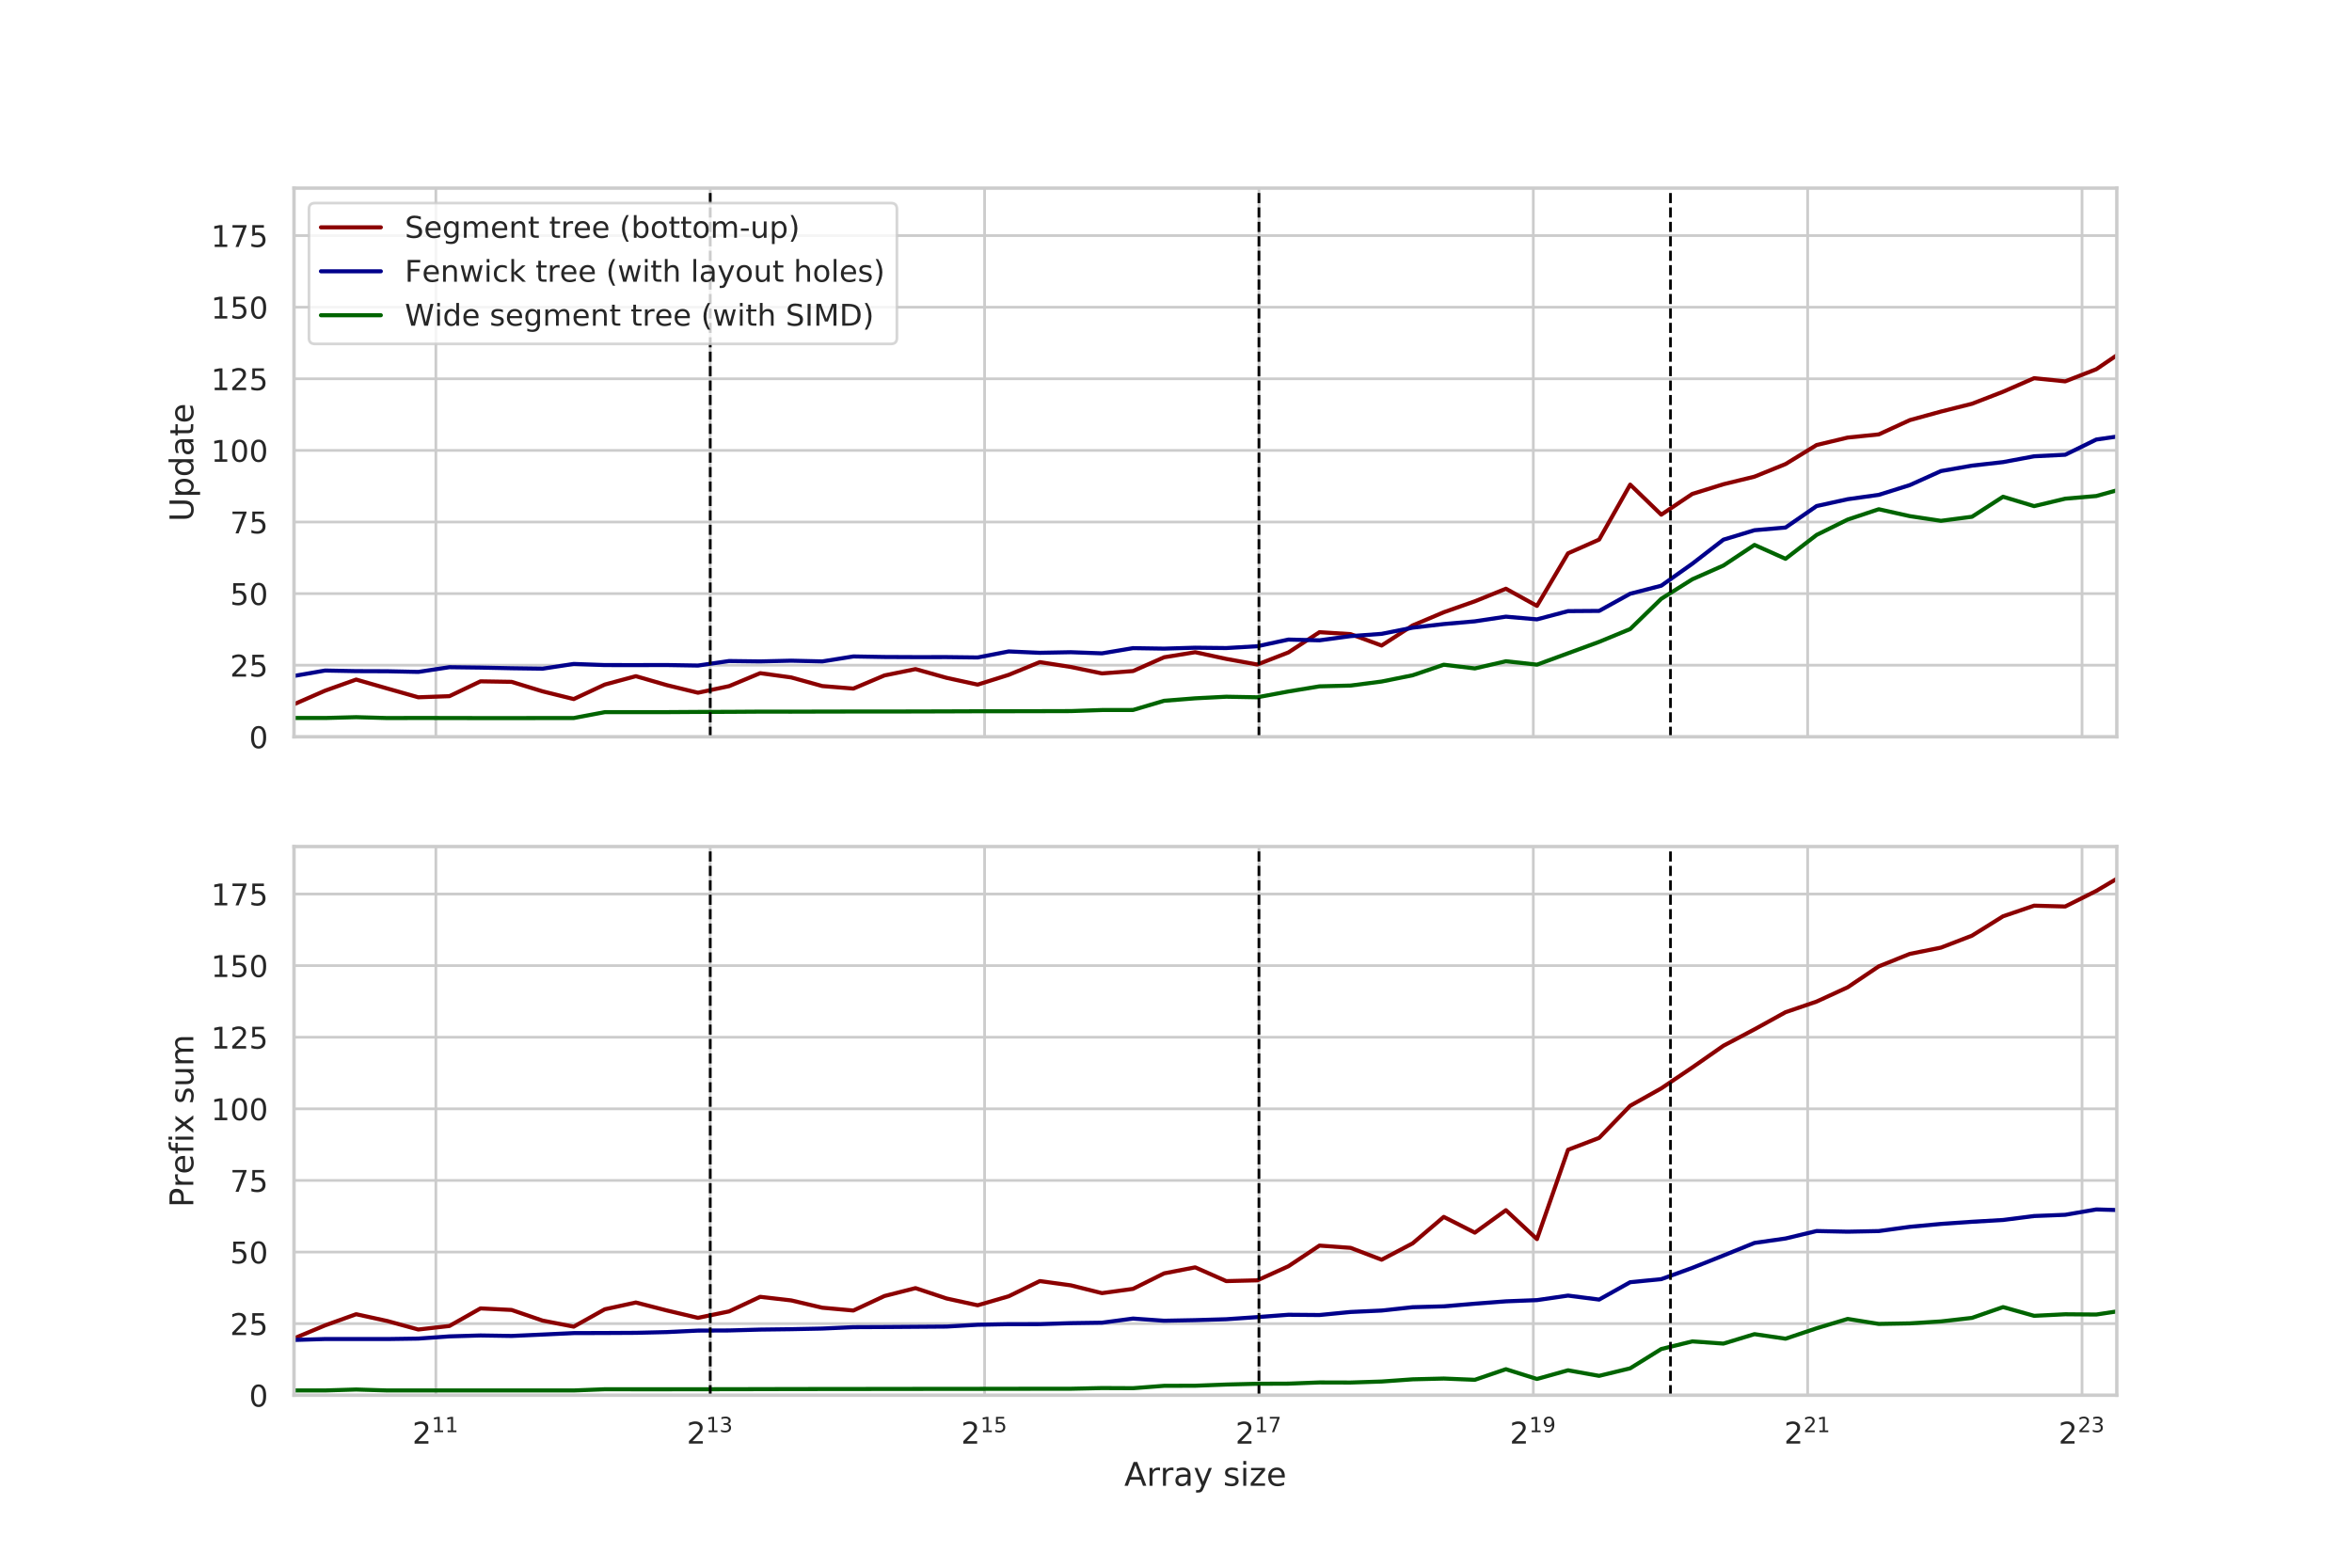 <?xml version="1.0" encoding="utf-8" standalone="no"?>
<!DOCTYPE svg PUBLIC "-//W3C//DTD SVG 1.1//EN"
  "http://www.w3.org/Graphics/SVG/1.1/DTD/svg11.dtd">
<!-- Created with matplotlib (https://matplotlib.org/) -->
<svg height="576pt" version="1.1" viewBox="0 0 864 576" width="864pt" xmlns="http://www.w3.org/2000/svg" xmlns:xlink="http://www.w3.org/1999/xlink">
 <defs>
  <style type="text/css">
*{stroke-linecap:butt;stroke-linejoin:round;}
  </style>
 </defs>
 <g id="figure_1">
  <g id="patch_1">
   <path d="M 0 576 
L 864 576 
L 864 0 
L 0 0 
z
" style="fill:#ffffff;"/>
  </g>
  <g id="axes_1">
   <g id="patch_2">
    <path d="M 108 270.72 
L 777.6 270.72 
L 777.6 69.12 
L 108 69.12 
z
" style="fill:#ffffff;"/>
   </g>
   <g id="matplotlib.axis_1">
    <g id="xtick_1">
     <g id="line2d_1">
      <path clip-path="url(#p3d04c1db5b)" d="M 160.117 270.72 
L 160.117 69.12 
" style="fill:none;stroke:#cccccc;stroke-linecap:round;"/>
     </g>
    </g>
    <g id="xtick_2">
     <g id="line2d_2">
      <path clip-path="url(#p3d04c1db5b)" d="M 260.901 270.72 
L 260.901 69.12 
" style="fill:none;stroke:#cccccc;stroke-linecap:round;"/>
     </g>
    </g>
    <g id="xtick_3">
     <g id="line2d_3">
      <path clip-path="url(#p3d04c1db5b)" d="M 361.686 270.72 
L 361.686 69.12 
" style="fill:none;stroke:#cccccc;stroke-linecap:round;"/>
     </g>
    </g>
    <g id="xtick_4">
     <g id="line2d_4">
      <path clip-path="url(#p3d04c1db5b)" d="M 462.471 270.72 
L 462.471 69.12 
" style="fill:none;stroke:#cccccc;stroke-linecap:round;"/>
     </g>
    </g>
    <g id="xtick_5">
     <g id="line2d_5">
      <path clip-path="url(#p3d04c1db5b)" d="M 563.256 270.72 
L 563.256 69.12 
" style="fill:none;stroke:#cccccc;stroke-linecap:round;"/>
     </g>
    </g>
    <g id="xtick_6">
     <g id="line2d_6">
      <path clip-path="url(#p3d04c1db5b)" d="M 664.041 270.72 
L 664.041 69.12 
" style="fill:none;stroke:#cccccc;stroke-linecap:round;"/>
     </g>
    </g>
    <g id="xtick_7">
     <g id="line2d_7">
      <path clip-path="url(#p3d04c1db5b)" d="M 764.826 270.72 
L 764.826 69.12 
" style="fill:none;stroke:#cccccc;stroke-linecap:round;"/>
     </g>
    </g>
   </g>
   <g id="matplotlib.axis_2">
    <g id="ytick_1">
     <g id="line2d_8">
      <path clip-path="url(#p3d04c1db5b)" d="M 108 270.72 
L 777.6 270.72 
" style="fill:none;stroke:#cccccc;stroke-linecap:round;"/>
     </g>
     <g id="text_1">
      <!-- 0 -->
      <defs>
       <path d="M 31.781 66.406 
Q 24.172 66.406 20.328 58.906 
Q 16.5 51.422 16.5 36.375 
Q 16.5 21.391 20.328 13.891 
Q 24.172 6.391 31.781 6.391 
Q 39.453 6.391 43.281 13.891 
Q 47.125 21.391 47.125 36.375 
Q 47.125 51.422 43.281 58.906 
Q 39.453 66.406 31.781 66.406 
z
M 31.781 74.219 
Q 44.047 74.219 50.516 64.516 
Q 56.984 54.828 56.984 36.375 
Q 56.984 17.969 50.516 8.266 
Q 44.047 -1.422 31.781 -1.422 
Q 19.531 -1.422 13.062 8.266 
Q 6.594 17.969 6.594 36.375 
Q 6.594 54.828 13.062 64.516 
Q 19.531 74.219 31.781 74.219 
z
" id="DejaVuSans-48"/>
      </defs>
      <g style="fill:#262626;" transform="translate(91.501 274.899)scale(0.11 -0.11)">
       <use xlink:href="#DejaVuSans-48"/>
      </g>
     </g>
    </g>
    <g id="ytick_2">
     <g id="line2d_9">
      <path clip-path="url(#p3d04c1db5b)" d="M 108 244.411 
L 777.6 244.411 
" style="fill:none;stroke:#cccccc;stroke-linecap:round;"/>
     </g>
     <g id="text_2">
      <!-- 25 -->
      <defs>
       <path d="M 19.188 8.297 
L 53.609 8.297 
L 53.609 0 
L 7.328 0 
L 7.328 8.297 
Q 12.938 14.109 22.625 23.891 
Q 32.328 33.688 34.812 36.531 
Q 39.547 41.844 41.422 45.531 
Q 43.312 49.219 43.312 52.781 
Q 43.312 58.594 39.234 62.25 
Q 35.156 65.922 28.609 65.922 
Q 23.969 65.922 18.812 64.312 
Q 13.672 62.703 7.812 59.422 
L 7.812 69.391 
Q 13.766 71.781 18.938 73 
Q 24.125 74.219 28.422 74.219 
Q 39.75 74.219 46.484 68.547 
Q 53.219 62.891 53.219 53.422 
Q 53.219 48.922 51.531 44.891 
Q 49.859 40.875 45.406 35.406 
Q 44.188 33.984 37.641 27.219 
Q 31.109 20.453 19.188 8.297 
z
" id="DejaVuSans-50"/>
       <path d="M 10.797 72.906 
L 49.516 72.906 
L 49.516 64.594 
L 19.828 64.594 
L 19.828 46.734 
Q 21.969 47.469 24.109 47.828 
Q 26.266 48.188 28.422 48.188 
Q 40.625 48.188 47.75 41.5 
Q 54.891 34.812 54.891 23.391 
Q 54.891 11.625 47.562 5.094 
Q 40.234 -1.422 26.906 -1.422 
Q 22.312 -1.422 17.547 -0.641 
Q 12.797 0.141 7.719 1.703 
L 7.719 11.625 
Q 12.109 9.234 16.797 8.062 
Q 21.484 6.891 26.703 6.891 
Q 35.156 6.891 40.078 11.328 
Q 45.016 15.766 45.016 23.391 
Q 45.016 31 40.078 35.438 
Q 35.156 39.891 26.703 39.891 
Q 22.75 39.891 18.812 39.016 
Q 14.891 38.141 10.797 36.281 
z
" id="DejaVuSans-53"/>
      </defs>
      <g style="fill:#262626;" transform="translate(84.502 248.59)scale(0.11 -0.11)">
       <use xlink:href="#DejaVuSans-50"/>
       <use x="63.623" xlink:href="#DejaVuSans-53"/>
      </g>
     </g>
    </g>
    <g id="ytick_3">
     <g id="line2d_10">
      <path clip-path="url(#p3d04c1db5b)" d="M 108 218.102 
L 777.6 218.102 
" style="fill:none;stroke:#cccccc;stroke-linecap:round;"/>
     </g>
     <g id="text_3">
      <!-- 50 -->
      <g style="fill:#262626;" transform="translate(84.502 222.281)scale(0.11 -0.11)">
       <use xlink:href="#DejaVuSans-53"/>
       <use x="63.623" xlink:href="#DejaVuSans-48"/>
      </g>
     </g>
    </g>
    <g id="ytick_4">
     <g id="line2d_11">
      <path clip-path="url(#p3d04c1db5b)" d="M 108 191.793 
L 777.6 191.793 
" style="fill:none;stroke:#cccccc;stroke-linecap:round;"/>
     </g>
     <g id="text_4">
      <!-- 75 -->
      <defs>
       <path d="M 8.203 72.906 
L 55.078 72.906 
L 55.078 68.703 
L 28.609 0 
L 18.312 0 
L 43.219 64.594 
L 8.203 64.594 
z
" id="DejaVuSans-55"/>
      </defs>
      <g style="fill:#262626;" transform="translate(84.502 195.972)scale(0.11 -0.11)">
       <use xlink:href="#DejaVuSans-55"/>
       <use x="63.623" xlink:href="#DejaVuSans-53"/>
      </g>
     </g>
    </g>
    <g id="ytick_5">
     <g id="line2d_12">
      <path clip-path="url(#p3d04c1db5b)" d="M 108 165.484 
L 777.6 165.484 
" style="fill:none;stroke:#cccccc;stroke-linecap:round;"/>
     </g>
     <g id="text_5">
      <!-- 100 -->
      <defs>
       <path d="M 12.406 8.297 
L 28.516 8.297 
L 28.516 63.922 
L 10.984 60.406 
L 10.984 69.391 
L 28.422 72.906 
L 38.281 72.906 
L 38.281 8.297 
L 54.391 8.297 
L 54.391 0 
L 12.406 0 
z
" id="DejaVuSans-49"/>
      </defs>
      <g style="fill:#262626;" transform="translate(77.504 169.663)scale(0.11 -0.11)">
       <use xlink:href="#DejaVuSans-49"/>
       <use x="63.623" xlink:href="#DejaVuSans-48"/>
       <use x="127.246" xlink:href="#DejaVuSans-48"/>
      </g>
     </g>
    </g>
    <g id="ytick_6">
     <g id="line2d_13">
      <path clip-path="url(#p3d04c1db5b)" d="M 108 139.175 
L 777.6 139.175 
" style="fill:none;stroke:#cccccc;stroke-linecap:round;"/>
     </g>
     <g id="text_6">
      <!-- 125 -->
      <g style="fill:#262626;" transform="translate(77.504 143.355)scale(0.11 -0.11)">
       <use xlink:href="#DejaVuSans-49"/>
       <use x="63.623" xlink:href="#DejaVuSans-50"/>
       <use x="127.246" xlink:href="#DejaVuSans-53"/>
      </g>
     </g>
    </g>
    <g id="ytick_7">
     <g id="line2d_14">
      <path clip-path="url(#p3d04c1db5b)" d="M 108 112.866 
L 777.6 112.866 
" style="fill:none;stroke:#cccccc;stroke-linecap:round;"/>
     </g>
     <g id="text_7">
      <!-- 150 -->
      <g style="fill:#262626;" transform="translate(77.504 117.046)scale(0.11 -0.11)">
       <use xlink:href="#DejaVuSans-49"/>
       <use x="63.623" xlink:href="#DejaVuSans-53"/>
       <use x="127.246" xlink:href="#DejaVuSans-48"/>
      </g>
     </g>
    </g>
    <g id="ytick_8">
     <g id="line2d_15">
      <path clip-path="url(#p3d04c1db5b)" d="M 108 86.558 
L 777.6 86.558 
" style="fill:none;stroke:#cccccc;stroke-linecap:round;"/>
     </g>
     <g id="text_8">
      <!-- 175 -->
      <g style="fill:#262626;" transform="translate(77.504 90.737)scale(0.11 -0.11)">
       <use xlink:href="#DejaVuSans-49"/>
       <use x="63.623" xlink:href="#DejaVuSans-55"/>
       <use x="127.246" xlink:href="#DejaVuSans-53"/>
      </g>
     </g>
    </g>
    <g id="text_9">
     <!-- Update -->
     <defs>
      <path d="M 8.688 72.906 
L 18.609 72.906 
L 18.609 28.609 
Q 18.609 16.891 22.844 11.734 
Q 27.094 6.594 36.625 6.594 
Q 46.094 6.594 50.344 11.734 
Q 54.594 16.891 54.594 28.609 
L 54.594 72.906 
L 64.5 72.906 
L 64.5 27.391 
Q 64.5 13.141 57.438 5.859 
Q 50.391 -1.422 36.625 -1.422 
Q 22.797 -1.422 15.734 5.859 
Q 8.688 13.141 8.688 27.391 
z
" id="DejaVuSans-85"/>
      <path d="M 18.109 8.203 
L 18.109 -20.797 
L 9.078 -20.797 
L 9.078 54.688 
L 18.109 54.688 
L 18.109 46.391 
Q 20.953 51.266 25.266 53.625 
Q 29.594 56 35.594 56 
Q 45.562 56 51.781 48.094 
Q 58.016 40.188 58.016 27.297 
Q 58.016 14.406 51.781 6.484 
Q 45.562 -1.422 35.594 -1.422 
Q 29.594 -1.422 25.266 0.953 
Q 20.953 3.328 18.109 8.203 
z
M 48.688 27.297 
Q 48.688 37.203 44.609 42.844 
Q 40.531 48.484 33.406 48.484 
Q 26.266 48.484 22.188 42.844 
Q 18.109 37.203 18.109 27.297 
Q 18.109 17.391 22.188 11.75 
Q 26.266 6.109 33.406 6.109 
Q 40.531 6.109 44.609 11.75 
Q 48.688 17.391 48.688 27.297 
z
" id="DejaVuSans-112"/>
      <path d="M 45.406 46.391 
L 45.406 75.984 
L 54.391 75.984 
L 54.391 0 
L 45.406 0 
L 45.406 8.203 
Q 42.578 3.328 38.25 0.953 
Q 33.938 -1.422 27.875 -1.422 
Q 17.969 -1.422 11.734 6.484 
Q 5.516 14.406 5.516 27.297 
Q 5.516 40.188 11.734 48.094 
Q 17.969 56 27.875 56 
Q 33.938 56 38.25 53.625 
Q 42.578 51.266 45.406 46.391 
z
M 14.797 27.297 
Q 14.797 17.391 18.875 11.75 
Q 22.953 6.109 30.078 6.109 
Q 37.203 6.109 41.297 11.75 
Q 45.406 17.391 45.406 27.297 
Q 45.406 37.203 41.297 42.844 
Q 37.203 48.484 30.078 48.484 
Q 22.953 48.484 18.875 42.844 
Q 14.797 37.203 14.797 27.297 
z
" id="DejaVuSans-100"/>
      <path d="M 34.281 27.484 
Q 23.391 27.484 19.188 25 
Q 14.984 22.516 14.984 16.5 
Q 14.984 11.719 18.141 8.906 
Q 21.297 6.109 26.703 6.109 
Q 34.188 6.109 38.703 11.406 
Q 43.219 16.703 43.219 25.484 
L 43.219 27.484 
z
M 52.203 31.203 
L 52.203 0 
L 43.219 0 
L 43.219 8.297 
Q 40.141 3.328 35.547 0.953 
Q 30.953 -1.422 24.312 -1.422 
Q 15.922 -1.422 10.953 3.297 
Q 6 8.016 6 15.922 
Q 6 25.141 12.172 29.828 
Q 18.359 34.516 30.609 34.516 
L 43.219 34.516 
L 43.219 35.406 
Q 43.219 41.609 39.141 45 
Q 35.062 48.391 27.688 48.391 
Q 23 48.391 18.547 47.266 
Q 14.109 46.141 10.016 43.891 
L 10.016 52.203 
Q 14.938 54.109 19.578 55.047 
Q 24.219 56 28.609 56 
Q 40.484 56 46.344 49.844 
Q 52.203 43.703 52.203 31.203 
z
" id="DejaVuSans-97"/>
      <path d="M 18.312 70.219 
L 18.312 54.688 
L 36.812 54.688 
L 36.812 47.703 
L 18.312 47.703 
L 18.312 18.016 
Q 18.312 11.328 20.141 9.422 
Q 21.969 7.516 27.594 7.516 
L 36.812 7.516 
L 36.812 0 
L 27.594 0 
Q 17.188 0 13.234 3.875 
Q 9.281 7.766 9.281 18.016 
L 9.281 47.703 
L 2.688 47.703 
L 2.688 54.688 
L 9.281 54.688 
L 9.281 70.219 
z
" id="DejaVuSans-116"/>
      <path d="M 56.203 29.594 
L 56.203 25.203 
L 14.891 25.203 
Q 15.484 15.922 20.484 11.062 
Q 25.484 6.203 34.422 6.203 
Q 39.594 6.203 44.453 7.469 
Q 49.312 8.734 54.109 11.281 
L 54.109 2.781 
Q 49.266 0.734 44.188 -0.344 
Q 39.109 -1.422 33.891 -1.422 
Q 20.797 -1.422 13.156 6.188 
Q 5.516 13.812 5.516 26.812 
Q 5.516 40.234 12.766 48.109 
Q 20.016 56 32.328 56 
Q 43.359 56 49.781 48.891 
Q 56.203 41.797 56.203 29.594 
z
M 47.219 32.234 
Q 47.125 39.594 43.094 43.984 
Q 39.062 48.391 32.422 48.391 
Q 24.906 48.391 20.391 44.141 
Q 15.875 39.891 15.188 32.172 
z
" id="DejaVuSans-101"/>
     </defs>
     <g style="fill:#262626;" transform="translate(71.008 191.65)rotate(-90)scale(0.12 -0.12)">
      <use xlink:href="#DejaVuSans-85"/>
      <use x="73.193" xlink:href="#DejaVuSans-112"/>
      <use x="136.67" xlink:href="#DejaVuSans-100"/>
      <use x="200.146" xlink:href="#DejaVuSans-97"/>
      <use x="261.426" xlink:href="#DejaVuSans-116"/>
      <use x="300.635" xlink:href="#DejaVuSans-101"/>
     </g>
    </g>
   </g>
   <g id="line2d_16">
    <path clip-path="url(#p3d04c1db5b)" d="M -1 257.75 
L 5.15 260.217 
L 16.485 257.271 
L 28.057 252.672 
L 39.358 254.798 
L 50.911 258.05 
L 62.254 257.608 
L 73.714 253.514 
L 85.12 252.356 
L 96.611 255.934 
L 108 258.765 
L 119.414 253.767 
L 130.834 249.683 
L 142.261 252.967 
L 153.662 256.197 
L 165.09 255.787 
L 176.51 250.336 
L 187.919 250.525 
L 199.326 254.019 
L 210.757 256.85 
L 222.161 251.525 
L 233.583 248.442 
L 244.993 251.746 
L 256.408 254.524 
L 267.829 252.104 
L 279.244 247.337 
L 290.657 248.905 
L 302.071 252.072 
L 313.484 252.998 
L 324.9 248.168 
L 336.316 245.842 
L 347.729 249.052 
L 359.144 251.546 
L 370.558 247.947 
L 381.973 243.275 
L 393.387 245.064 
L 404.801 247.431 
L 416.215 246.558 
L 427.63 241.496 
L 439.044 239.633 
L 450.459 242.096 
L 461.873 244.159 
L 473.287 239.718 
L 484.702 232.277 
L 496.116 232.993 
L 507.531 237.181 
L 518.945 229.794 
L 530.359 224.953 
L 541.774 220.933 
L 553.188 216.313 
L 564.602 222.617 
L 576.017 203.295 
L 587.431 198.255 
L 598.845 178.06 
L 610.26 189.099 
L 621.674 181.47 
L 633.088 177.923 
L 644.502 175.134 
L 655.917 170.504 
L 667.331 163.506 
L 678.745 160.77 
L 690.16 159.602 
L 701.574 154.361 
L 712.988 151.214 
L 724.403 148.352 
L 735.817 143.932 
L 747.231 138.954 
L 758.646 140.123 
L 770.06 135.661 
L 781.474 127.894 
" style="fill:none;stroke:#8b0000;stroke-linecap:round;stroke-width:1.5;"/>
   </g>
   <g id="line2d_17">
    <path clip-path="url(#p3d04c1db5b)" d="M -1 250.89 
L 5.15 250.999 
L 16.485 249.273 
L 28.057 249.462 
L 39.358 249.62 
L 50.911 249.547 
L 62.254 247.621 
L 73.714 248.189 
L 85.12 248.326 
L 96.611 248.263 
L 108 248.357 
L 119.414 246.368 
L 130.834 246.589 
L 142.261 246.632 
L 153.662 246.874 
L 165.09 245.137 
L 176.51 245.285 
L 187.919 245.527 
L 199.326 245.684 
L 210.757 243.948 
L 222.161 244.358 
L 233.583 244.369 
L 244.993 244.348 
L 256.408 244.537 
L 267.829 242.875 
L 279.244 243.022 
L 290.657 242.748 
L 302.071 243.022 
L 313.484 241.191 
L 324.9 241.391 
L 336.316 241.443 
L 347.729 241.433 
L 359.144 241.57 
L 370.558 239.349 
L 381.973 239.854 
L 393.387 239.633 
L 404.801 240.054 
L 416.215 238.139 
L 427.63 238.318 
L 439.044 237.981 
L 450.459 238.107 
L 461.873 237.444 
L 473.287 234.992 
L 484.702 235.266 
L 496.116 233.73 
L 507.531 232.888 
L 518.945 230.615 
L 530.359 229.289 
L 541.774 228.289 
L 553.188 226.574 
L 564.602 227.563 
L 576.017 224.543 
L 587.431 224.458 
L 598.845 218.144 
L 610.26 215.198 
L 621.674 207.116 
L 633.088 198.286 
L 644.502 194.814 
L 655.917 193.824 
L 667.331 185.932 
L 678.745 183.416 
L 690.16 181.817 
L 701.574 178.228 
L 712.988 173.082 
L 724.403 171.083 
L 735.817 169.788 
L 747.231 167.652 
L 758.646 167.084 
L 770.06 161.496 
L 781.474 159.844 
" style="fill:none;stroke:#00008b;stroke-linecap:round;stroke-width:1.5;"/>
   </g>
   <g id="line2d_18">
    <path clip-path="url(#p3d04c1db5b)" d="M -1 265.301 
L 5.15 265.29 
L 16.485 263.764 
L 28.057 263.795 
L 39.358 263.817 
L 50.911 263.785 
L 62.254 263.764 
L 73.714 263.806 
L 85.12 263.817 
L 96.611 263.817 
L 108 263.795 
L 119.414 263.806 
L 130.834 263.501 
L 142.261 263.827 
L 153.662 263.795 
L 165.09 263.817 
L 176.51 263.838 
L 187.919 263.838 
L 199.326 263.827 
L 210.757 263.817 
L 222.161 261.659 
L 233.583 261.649 
L 244.993 261.649 
L 256.408 261.575 
L 267.829 261.543 
L 279.244 261.47 
L 290.657 261.48 
L 302.071 261.449 
L 313.484 261.428 
L 324.9 261.428 
L 336.316 261.407 
L 347.729 261.375 
L 359.144 261.333 
L 370.558 261.322 
L 381.973 261.301 
L 393.387 261.27 
L 404.801 260.88 
L 416.215 260.859 
L 427.63 257.481 
L 439.044 256.576 
L 450.459 255.987 
L 461.873 256.197 
L 473.287 254.061 
L 484.702 252.177 
L 496.116 251.893 
L 507.531 250.41 
L 518.945 248.105 
L 530.359 244.232 
L 541.774 245.59 
L 553.188 242.959 
L 564.602 244.211 
L 576.017 240.023 
L 587.431 235.834 
L 598.845 231.12 
L 610.26 220.007 
L 621.674 212.84 
L 633.088 207.789 
L 644.502 200.212 
L 655.917 205.316 
L 667.331 196.539 
L 678.745 190.899 
L 690.16 187.1 
L 701.574 189.646 
L 712.988 191.362 
L 724.403 189.867 
L 735.817 182.511 
L 747.231 185.963 
L 758.646 183.227 
L 770.06 182.248 
L 781.474 179.081 
" style="fill:none;stroke:#006400;stroke-linecap:round;stroke-width:1.5;"/>
   </g>
   <g id="line2d_19">
    <path clip-path="url(#p3d04c1db5b)" d="M 260.901 270.72 
L 260.901 69.12 
" style="fill:none;stroke:#000000;stroke-dasharray:3.7,1.6;stroke-dashoffset:0;"/>
   </g>
   <g id="line2d_20">
    <path clip-path="url(#p3d04c1db5b)" d="M 462.471 270.72 
L 462.471 69.12 
" style="fill:none;stroke:#000000;stroke-dasharray:3.7,1.6;stroke-dashoffset:0;"/>
   </g>
   <g id="line2d_21">
    <path clip-path="url(#p3d04c1db5b)" d="M 613.648 270.72 
L 613.648 69.12 
" style="fill:none;stroke:#000000;stroke-dasharray:3.7,1.6;stroke-dashoffset:0;"/>
   </g>
   <g id="patch_3">
    <path d="M 108 270.72 
L 108 69.12 
" style="fill:none;stroke:#cccccc;stroke-linecap:square;stroke-linejoin:miter;stroke-width:1.25;"/>
   </g>
   <g id="patch_4">
    <path d="M 777.6 270.72 
L 777.6 69.12 
" style="fill:none;stroke:#cccccc;stroke-linecap:square;stroke-linejoin:miter;stroke-width:1.25;"/>
   </g>
   <g id="patch_5">
    <path d="M 108 270.72 
L 777.6 270.72 
" style="fill:none;stroke:#cccccc;stroke-linecap:square;stroke-linejoin:miter;stroke-width:1.25;"/>
   </g>
   <g id="patch_6">
    <path d="M 108 69.12 
L 777.6 69.12 
" style="fill:none;stroke:#cccccc;stroke-linecap:square;stroke-linejoin:miter;stroke-width:1.25;"/>
   </g>
   <g id="legend_1">
    <g id="patch_7">
     <path d="M 115.7 126.358 
L 327.276 126.358 
Q 329.476 126.358 329.476 124.158 
L 329.476 76.82 
Q 329.476 74.62 327.276 74.62 
L 115.7 74.62 
Q 113.5 74.62 113.5 76.82 
L 113.5 124.158 
Q 113.5 126.358 115.7 126.358 
z
" style="fill:#ffffff;opacity:0.8;stroke:#cccccc;stroke-linejoin:miter;"/>
    </g>
    <g id="line2d_22">
     <path d="M 117.9 83.528 
L 139.9 83.528 
" style="fill:none;stroke:#8b0000;stroke-linecap:round;stroke-width:1.5;"/>
    </g>
    <g id="line2d_23"/>
    <g id="text_10">
     <!-- Segment tree (bottom-up) -->
     <defs>
      <path d="M 53.516 70.516 
L 53.516 60.891 
Q 47.906 63.578 42.922 64.891 
Q 37.938 66.219 33.297 66.219 
Q 25.25 66.219 20.875 63.094 
Q 16.5 59.969 16.5 54.203 
Q 16.5 49.359 19.406 46.891 
Q 22.312 44.438 30.422 42.922 
L 36.375 41.703 
Q 47.406 39.594 52.656 34.297 
Q 57.906 29 57.906 20.125 
Q 57.906 9.516 50.797 4.047 
Q 43.703 -1.422 29.984 -1.422 
Q 24.812 -1.422 18.969 -0.25 
Q 13.141 0.922 6.891 3.219 
L 6.891 13.375 
Q 12.891 10.016 18.656 8.297 
Q 24.422 6.594 29.984 6.594 
Q 38.422 6.594 43.016 9.906 
Q 47.609 13.234 47.609 19.391 
Q 47.609 24.75 44.312 27.781 
Q 41.016 30.812 33.5 32.328 
L 27.484 33.5 
Q 16.453 35.688 11.516 40.375 
Q 6.594 45.062 6.594 53.422 
Q 6.594 63.094 13.406 68.656 
Q 20.219 74.219 32.172 74.219 
Q 37.312 74.219 42.625 73.281 
Q 47.953 72.359 53.516 70.516 
z
" id="DejaVuSans-83"/>
      <path d="M 45.406 27.984 
Q 45.406 37.75 41.375 43.109 
Q 37.359 48.484 30.078 48.484 
Q 22.859 48.484 18.828 43.109 
Q 14.797 37.75 14.797 27.984 
Q 14.797 18.266 18.828 12.891 
Q 22.859 7.516 30.078 7.516 
Q 37.359 7.516 41.375 12.891 
Q 45.406 18.266 45.406 27.984 
z
M 54.391 6.781 
Q 54.391 -7.172 48.188 -13.984 
Q 42 -20.797 29.203 -20.797 
Q 24.469 -20.797 20.266 -20.094 
Q 16.062 -19.391 12.109 -17.922 
L 12.109 -9.188 
Q 16.062 -11.328 19.922 -12.344 
Q 23.781 -13.375 27.781 -13.375 
Q 36.625 -13.375 41.016 -8.766 
Q 45.406 -4.156 45.406 5.172 
L 45.406 9.625 
Q 42.625 4.781 38.281 2.391 
Q 33.938 0 27.875 0 
Q 17.828 0 11.672 7.656 
Q 5.516 15.328 5.516 27.984 
Q 5.516 40.672 11.672 48.328 
Q 17.828 56 27.875 56 
Q 33.938 56 38.281 53.609 
Q 42.625 51.219 45.406 46.391 
L 45.406 54.688 
L 54.391 54.688 
z
" id="DejaVuSans-103"/>
      <path d="M 52 44.188 
Q 55.375 50.25 60.062 53.125 
Q 64.75 56 71.094 56 
Q 79.641 56 84.281 50.016 
Q 88.922 44.047 88.922 33.016 
L 88.922 0 
L 79.891 0 
L 79.891 32.719 
Q 79.891 40.578 77.094 44.375 
Q 74.312 48.188 68.609 48.188 
Q 61.625 48.188 57.562 43.547 
Q 53.516 38.922 53.516 30.906 
L 53.516 0 
L 44.484 0 
L 44.484 32.719 
Q 44.484 40.625 41.703 44.406 
Q 38.922 48.188 33.109 48.188 
Q 26.219 48.188 22.156 43.531 
Q 18.109 38.875 18.109 30.906 
L 18.109 0 
L 9.078 0 
L 9.078 54.688 
L 18.109 54.688 
L 18.109 46.188 
Q 21.188 51.219 25.484 53.609 
Q 29.781 56 35.688 56 
Q 41.656 56 45.828 52.969 
Q 50 49.953 52 44.188 
z
" id="DejaVuSans-109"/>
      <path d="M 54.891 33.016 
L 54.891 0 
L 45.906 0 
L 45.906 32.719 
Q 45.906 40.484 42.875 44.328 
Q 39.844 48.188 33.797 48.188 
Q 26.516 48.188 22.312 43.547 
Q 18.109 38.922 18.109 30.906 
L 18.109 0 
L 9.078 0 
L 9.078 54.688 
L 18.109 54.688 
L 18.109 46.188 
Q 21.344 51.125 25.703 53.562 
Q 30.078 56 35.797 56 
Q 45.219 56 50.047 50.172 
Q 54.891 44.344 54.891 33.016 
z
" id="DejaVuSans-110"/>
      <path id="DejaVuSans-32"/>
      <path d="M 41.109 46.297 
Q 39.594 47.172 37.812 47.578 
Q 36.031 48 33.891 48 
Q 26.266 48 22.188 43.047 
Q 18.109 38.094 18.109 28.812 
L 18.109 0 
L 9.078 0 
L 9.078 54.688 
L 18.109 54.688 
L 18.109 46.188 
Q 20.953 51.172 25.484 53.578 
Q 30.031 56 36.531 56 
Q 37.453 56 38.578 55.875 
Q 39.703 55.766 41.062 55.516 
z
" id="DejaVuSans-114"/>
      <path d="M 31 75.875 
Q 24.469 64.656 21.281 53.656 
Q 18.109 42.672 18.109 31.391 
Q 18.109 20.125 21.312 9.062 
Q 24.516 -2 31 -13.188 
L 23.188 -13.188 
Q 15.875 -1.703 12.234 9.375 
Q 8.594 20.453 8.594 31.391 
Q 8.594 42.281 12.203 53.312 
Q 15.828 64.359 23.188 75.875 
z
" id="DejaVuSans-40"/>
      <path d="M 48.688 27.297 
Q 48.688 37.203 44.609 42.844 
Q 40.531 48.484 33.406 48.484 
Q 26.266 48.484 22.188 42.844 
Q 18.109 37.203 18.109 27.297 
Q 18.109 17.391 22.188 11.75 
Q 26.266 6.109 33.406 6.109 
Q 40.531 6.109 44.609 11.75 
Q 48.688 17.391 48.688 27.297 
z
M 18.109 46.391 
Q 20.953 51.266 25.266 53.625 
Q 29.594 56 35.594 56 
Q 45.562 56 51.781 48.094 
Q 58.016 40.188 58.016 27.297 
Q 58.016 14.406 51.781 6.484 
Q 45.562 -1.422 35.594 -1.422 
Q 29.594 -1.422 25.266 0.953 
Q 20.953 3.328 18.109 8.203 
L 18.109 0 
L 9.078 0 
L 9.078 75.984 
L 18.109 75.984 
z
" id="DejaVuSans-98"/>
      <path d="M 30.609 48.391 
Q 23.391 48.391 19.188 42.75 
Q 14.984 37.109 14.984 27.297 
Q 14.984 17.484 19.156 11.844 
Q 23.344 6.203 30.609 6.203 
Q 37.797 6.203 41.984 11.859 
Q 46.188 17.531 46.188 27.297 
Q 46.188 37.016 41.984 42.703 
Q 37.797 48.391 30.609 48.391 
z
M 30.609 56 
Q 42.328 56 49.016 48.375 
Q 55.719 40.766 55.719 27.297 
Q 55.719 13.875 49.016 6.219 
Q 42.328 -1.422 30.609 -1.422 
Q 18.844 -1.422 12.172 6.219 
Q 5.516 13.875 5.516 27.297 
Q 5.516 40.766 12.172 48.375 
Q 18.844 56 30.609 56 
z
" id="DejaVuSans-111"/>
      <path d="M 4.891 31.391 
L 31.203 31.391 
L 31.203 23.391 
L 4.891 23.391 
z
" id="DejaVuSans-45"/>
      <path d="M 8.5 21.578 
L 8.5 54.688 
L 17.484 54.688 
L 17.484 21.922 
Q 17.484 14.156 20.5 10.266 
Q 23.531 6.391 29.594 6.391 
Q 36.859 6.391 41.078 11.031 
Q 45.312 15.672 45.312 23.688 
L 45.312 54.688 
L 54.297 54.688 
L 54.297 0 
L 45.312 0 
L 45.312 8.406 
Q 42.047 3.422 37.719 1 
Q 33.406 -1.422 27.688 -1.422 
Q 18.266 -1.422 13.375 4.438 
Q 8.5 10.297 8.5 21.578 
z
M 31.109 56 
z
" id="DejaVuSans-117"/>
      <path d="M 8.016 75.875 
L 15.828 75.875 
Q 23.141 64.359 26.781 53.312 
Q 30.422 42.281 30.422 31.391 
Q 30.422 20.453 26.781 9.375 
Q 23.141 -1.703 15.828 -13.188 
L 8.016 -13.188 
Q 14.5 -2 17.703 9.062 
Q 20.906 20.125 20.906 31.391 
Q 20.906 42.672 17.703 53.656 
Q 14.5 64.656 8.016 75.875 
z
" id="DejaVuSans-41"/>
     </defs>
     <g style="fill:#262626;" transform="translate(148.7 87.378)scale(0.11 -0.11)">
      <use xlink:href="#DejaVuSans-83"/>
      <use x="63.477" xlink:href="#DejaVuSans-101"/>
      <use x="125" xlink:href="#DejaVuSans-103"/>
      <use x="188.477" xlink:href="#DejaVuSans-109"/>
      <use x="285.889" xlink:href="#DejaVuSans-101"/>
      <use x="347.412" xlink:href="#DejaVuSans-110"/>
      <use x="410.791" xlink:href="#DejaVuSans-116"/>
      <use x="450" xlink:href="#DejaVuSans-32"/>
      <use x="481.787" xlink:href="#DejaVuSans-116"/>
      <use x="520.996" xlink:href="#DejaVuSans-114"/>
      <use x="562.078" xlink:href="#DejaVuSans-101"/>
      <use x="623.602" xlink:href="#DejaVuSans-101"/>
      <use x="685.125" xlink:href="#DejaVuSans-32"/>
      <use x="716.912" xlink:href="#DejaVuSans-40"/>
      <use x="755.926" xlink:href="#DejaVuSans-98"/>
      <use x="819.402" xlink:href="#DejaVuSans-111"/>
      <use x="880.584" xlink:href="#DejaVuSans-116"/>
      <use x="919.793" xlink:href="#DejaVuSans-116"/>
      <use x="959.002" xlink:href="#DejaVuSans-111"/>
      <use x="1020.184" xlink:href="#DejaVuSans-109"/>
      <use x="1117.596" xlink:href="#DejaVuSans-45"/>
      <use x="1153.68" xlink:href="#DejaVuSans-117"/>
      <use x="1217.059" xlink:href="#DejaVuSans-112"/>
      <use x="1280.535" xlink:href="#DejaVuSans-41"/>
     </g>
    </g>
    <g id="line2d_24">
     <path d="M 117.9 99.674 
L 139.9 99.674 
" style="fill:none;stroke:#00008b;stroke-linecap:round;stroke-width:1.5;"/>
    </g>
    <g id="line2d_25"/>
    <g id="text_11">
     <!-- Fenwick tree (with layout holes) -->
     <defs>
      <path d="M 9.812 72.906 
L 51.703 72.906 
L 51.703 64.594 
L 19.672 64.594 
L 19.672 43.109 
L 48.578 43.109 
L 48.578 34.812 
L 19.672 34.812 
L 19.672 0 
L 9.812 0 
z
" id="DejaVuSans-70"/>
      <path d="M 4.203 54.688 
L 13.188 54.688 
L 24.422 12.016 
L 35.594 54.688 
L 46.188 54.688 
L 57.422 12.016 
L 68.609 54.688 
L 77.594 54.688 
L 63.281 0 
L 52.688 0 
L 40.922 44.828 
L 29.109 0 
L 18.5 0 
z
" id="DejaVuSans-119"/>
      <path d="M 9.422 54.688 
L 18.406 54.688 
L 18.406 0 
L 9.422 0 
z
M 9.422 75.984 
L 18.406 75.984 
L 18.406 64.594 
L 9.422 64.594 
z
" id="DejaVuSans-105"/>
      <path d="M 48.781 52.594 
L 48.781 44.188 
Q 44.969 46.297 41.141 47.344 
Q 37.312 48.391 33.406 48.391 
Q 24.656 48.391 19.812 42.844 
Q 14.984 37.312 14.984 27.297 
Q 14.984 17.281 19.812 11.734 
Q 24.656 6.203 33.406 6.203 
Q 37.312 6.203 41.141 7.25 
Q 44.969 8.297 48.781 10.406 
L 48.781 2.094 
Q 45.016 0.344 40.984 -0.531 
Q 36.969 -1.422 32.422 -1.422 
Q 20.062 -1.422 12.781 6.344 
Q 5.516 14.109 5.516 27.297 
Q 5.516 40.672 12.859 48.328 
Q 20.219 56 33.016 56 
Q 37.156 56 41.109 55.141 
Q 45.062 54.297 48.781 52.594 
z
" id="DejaVuSans-99"/>
      <path d="M 9.078 75.984 
L 18.109 75.984 
L 18.109 31.109 
L 44.922 54.688 
L 56.391 54.688 
L 27.391 29.109 
L 57.625 0 
L 45.906 0 
L 18.109 26.703 
L 18.109 0 
L 9.078 0 
z
" id="DejaVuSans-107"/>
      <path d="M 54.891 33.016 
L 54.891 0 
L 45.906 0 
L 45.906 32.719 
Q 45.906 40.484 42.875 44.328 
Q 39.844 48.188 33.797 48.188 
Q 26.516 48.188 22.312 43.547 
Q 18.109 38.922 18.109 30.906 
L 18.109 0 
L 9.078 0 
L 9.078 75.984 
L 18.109 75.984 
L 18.109 46.188 
Q 21.344 51.125 25.703 53.562 
Q 30.078 56 35.797 56 
Q 45.219 56 50.047 50.172 
Q 54.891 44.344 54.891 33.016 
z
" id="DejaVuSans-104"/>
      <path d="M 9.422 75.984 
L 18.406 75.984 
L 18.406 0 
L 9.422 0 
z
" id="DejaVuSans-108"/>
      <path d="M 32.172 -5.078 
Q 28.375 -14.844 24.75 -17.812 
Q 21.141 -20.797 15.094 -20.797 
L 7.906 -20.797 
L 7.906 -13.281 
L 13.188 -13.281 
Q 16.891 -13.281 18.938 -11.516 
Q 21 -9.766 23.484 -3.219 
L 25.094 0.875 
L 2.984 54.688 
L 12.5 54.688 
L 29.594 11.922 
L 46.688 54.688 
L 56.203 54.688 
z
" id="DejaVuSans-121"/>
      <path d="M 44.281 53.078 
L 44.281 44.578 
Q 40.484 46.531 36.375 47.5 
Q 32.281 48.484 27.875 48.484 
Q 21.188 48.484 17.844 46.438 
Q 14.5 44.391 14.5 40.281 
Q 14.5 37.156 16.891 35.375 
Q 19.281 33.594 26.516 31.984 
L 29.594 31.297 
Q 39.156 29.25 43.188 25.516 
Q 47.219 21.781 47.219 15.094 
Q 47.219 7.469 41.188 3.016 
Q 35.156 -1.422 24.609 -1.422 
Q 20.219 -1.422 15.453 -0.562 
Q 10.688 0.297 5.422 2 
L 5.422 11.281 
Q 10.406 8.688 15.234 7.391 
Q 20.062 6.109 24.812 6.109 
Q 31.156 6.109 34.562 8.281 
Q 37.984 10.453 37.984 14.406 
Q 37.984 18.062 35.516 20.016 
Q 33.062 21.969 24.703 23.781 
L 21.578 24.516 
Q 13.234 26.266 9.516 29.906 
Q 5.812 33.547 5.812 39.891 
Q 5.812 47.609 11.281 51.797 
Q 16.75 56 26.812 56 
Q 31.781 56 36.172 55.266 
Q 40.578 54.547 44.281 53.078 
z
" id="DejaVuSans-115"/>
     </defs>
     <g style="fill:#262626;" transform="translate(148.7 103.524)scale(0.11 -0.11)">
      <use xlink:href="#DejaVuSans-70"/>
      <use x="57.441" xlink:href="#DejaVuSans-101"/>
      <use x="118.965" xlink:href="#DejaVuSans-110"/>
      <use x="182.344" xlink:href="#DejaVuSans-119"/>
      <use x="264.131" xlink:href="#DejaVuSans-105"/>
      <use x="291.914" xlink:href="#DejaVuSans-99"/>
      <use x="346.895" xlink:href="#DejaVuSans-107"/>
      <use x="404.805" xlink:href="#DejaVuSans-32"/>
      <use x="436.592" xlink:href="#DejaVuSans-116"/>
      <use x="475.801" xlink:href="#DejaVuSans-114"/>
      <use x="516.883" xlink:href="#DejaVuSans-101"/>
      <use x="578.406" xlink:href="#DejaVuSans-101"/>
      <use x="639.93" xlink:href="#DejaVuSans-32"/>
      <use x="671.717" xlink:href="#DejaVuSans-40"/>
      <use x="710.73" xlink:href="#DejaVuSans-119"/>
      <use x="792.518" xlink:href="#DejaVuSans-105"/>
      <use x="820.301" xlink:href="#DejaVuSans-116"/>
      <use x="859.51" xlink:href="#DejaVuSans-104"/>
      <use x="922.889" xlink:href="#DejaVuSans-32"/>
      <use x="954.676" xlink:href="#DejaVuSans-108"/>
      <use x="982.459" xlink:href="#DejaVuSans-97"/>
      <use x="1043.738" xlink:href="#DejaVuSans-121"/>
      <use x="1102.918" xlink:href="#DejaVuSans-111"/>
      <use x="1164.1" xlink:href="#DejaVuSans-117"/>
      <use x="1227.479" xlink:href="#DejaVuSans-116"/>
      <use x="1266.688" xlink:href="#DejaVuSans-32"/>
      <use x="1298.475" xlink:href="#DejaVuSans-104"/>
      <use x="1361.854" xlink:href="#DejaVuSans-111"/>
      <use x="1423.035" xlink:href="#DejaVuSans-108"/>
      <use x="1450.818" xlink:href="#DejaVuSans-101"/>
      <use x="1512.342" xlink:href="#DejaVuSans-115"/>
      <use x="1564.441" xlink:href="#DejaVuSans-41"/>
     </g>
    </g>
    <g id="line2d_26">
     <path d="M 117.9 115.82 
L 139.9 115.82 
" style="fill:none;stroke:#006400;stroke-linecap:round;stroke-width:1.5;"/>
    </g>
    <g id="line2d_27"/>
    <g id="text_12">
     <!-- Wide segment tree (with SIMD) -->
     <defs>
      <path d="M 3.328 72.906 
L 13.281 72.906 
L 28.609 11.281 
L 43.891 72.906 
L 54.984 72.906 
L 70.312 11.281 
L 85.594 72.906 
L 95.609 72.906 
L 77.297 0 
L 64.891 0 
L 49.516 63.281 
L 33.984 0 
L 21.578 0 
z
" id="DejaVuSans-87"/>
      <path d="M 9.812 72.906 
L 19.672 72.906 
L 19.672 0 
L 9.812 0 
z
" id="DejaVuSans-73"/>
      <path d="M 9.812 72.906 
L 24.516 72.906 
L 43.109 23.297 
L 61.812 72.906 
L 76.516 72.906 
L 76.516 0 
L 66.891 0 
L 66.891 64.016 
L 48.094 14.016 
L 38.188 14.016 
L 19.391 64.016 
L 19.391 0 
L 9.812 0 
z
" id="DejaVuSans-77"/>
      <path d="M 19.672 64.797 
L 19.672 8.109 
L 31.594 8.109 
Q 46.688 8.109 53.688 14.938 
Q 60.688 21.781 60.688 36.531 
Q 60.688 51.172 53.688 57.984 
Q 46.688 64.797 31.594 64.797 
z
M 9.812 72.906 
L 30.078 72.906 
Q 51.266 72.906 61.172 64.094 
Q 71.094 55.281 71.094 36.531 
Q 71.094 17.672 61.125 8.828 
Q 51.172 0 30.078 0 
L 9.812 0 
z
" id="DejaVuSans-68"/>
     </defs>
     <g style="fill:#262626;" transform="translate(148.7 119.67)scale(0.11 -0.11)">
      <use xlink:href="#DejaVuSans-87"/>
      <use x="98.846" xlink:href="#DejaVuSans-105"/>
      <use x="126.629" xlink:href="#DejaVuSans-100"/>
      <use x="190.105" xlink:href="#DejaVuSans-101"/>
      <use x="251.629" xlink:href="#DejaVuSans-32"/>
      <use x="283.416" xlink:href="#DejaVuSans-115"/>
      <use x="335.516" xlink:href="#DejaVuSans-101"/>
      <use x="397.039" xlink:href="#DejaVuSans-103"/>
      <use x="460.516" xlink:href="#DejaVuSans-109"/>
      <use x="557.928" xlink:href="#DejaVuSans-101"/>
      <use x="619.451" xlink:href="#DejaVuSans-110"/>
      <use x="682.83" xlink:href="#DejaVuSans-116"/>
      <use x="722.039" xlink:href="#DejaVuSans-32"/>
      <use x="753.826" xlink:href="#DejaVuSans-116"/>
      <use x="793.035" xlink:href="#DejaVuSans-114"/>
      <use x="834.117" xlink:href="#DejaVuSans-101"/>
      <use x="895.641" xlink:href="#DejaVuSans-101"/>
      <use x="957.164" xlink:href="#DejaVuSans-32"/>
      <use x="988.951" xlink:href="#DejaVuSans-40"/>
      <use x="1027.965" xlink:href="#DejaVuSans-119"/>
      <use x="1109.752" xlink:href="#DejaVuSans-105"/>
      <use x="1137.535" xlink:href="#DejaVuSans-116"/>
      <use x="1176.744" xlink:href="#DejaVuSans-104"/>
      <use x="1240.123" xlink:href="#DejaVuSans-32"/>
      <use x="1271.91" xlink:href="#DejaVuSans-83"/>
      <use x="1335.387" xlink:href="#DejaVuSans-73"/>
      <use x="1364.879" xlink:href="#DejaVuSans-77"/>
      <use x="1451.158" xlink:href="#DejaVuSans-68"/>
      <use x="1528.16" xlink:href="#DejaVuSans-41"/>
     </g>
    </g>
   </g>
  </g>
  <g id="axes_2">
   <g id="patch_8">
    <path d="M 108 512.64 
L 777.6 512.64 
L 777.6 311.04 
L 108 311.04 
z
" style="fill:#ffffff;"/>
   </g>
   <g id="matplotlib.axis_3">
    <g id="xtick_8">
     <g id="line2d_28">
      <path clip-path="url(#pd40879ee45)" d="M 160.117 512.64 
L 160.117 311.04 
" style="fill:none;stroke:#cccccc;stroke-linecap:round;"/>
     </g>
     <g id="text_13">
      <!-- $\mathdefault{2^{11}}$ -->
      <g style="fill:#262626;" transform="translate(151.482 530.498)scale(0.11 -0.11)">
       <use transform="translate(0 0.684)" xlink:href="#DejaVuSans-50"/>
       <use transform="translate(64.58 38.966)scale(0.7)" xlink:href="#DejaVuSans-49"/>
       <use transform="translate(109.116 38.966)scale(0.7)" xlink:href="#DejaVuSans-49"/>
      </g>
     </g>
    </g>
    <g id="xtick_9">
     <g id="line2d_29">
      <path clip-path="url(#pd40879ee45)" d="M 260.901 512.64 
L 260.901 311.04 
" style="fill:none;stroke:#cccccc;stroke-linecap:round;"/>
     </g>
     <g id="text_14">
      <!-- $\mathdefault{2^{13}}$ -->
      <defs>
       <path d="M 40.578 39.312 
Q 47.656 37.797 51.625 33 
Q 55.609 28.219 55.609 21.188 
Q 55.609 10.406 48.188 4.484 
Q 40.766 -1.422 27.094 -1.422 
Q 22.516 -1.422 17.656 -0.516 
Q 12.797 0.391 7.625 2.203 
L 7.625 11.719 
Q 11.719 9.328 16.594 8.109 
Q 21.484 6.891 26.812 6.891 
Q 36.078 6.891 40.938 10.547 
Q 45.797 14.203 45.797 21.188 
Q 45.797 27.641 41.281 31.266 
Q 36.766 34.906 28.719 34.906 
L 20.219 34.906 
L 20.219 43.016 
L 29.109 43.016 
Q 36.375 43.016 40.234 45.922 
Q 44.094 48.828 44.094 54.297 
Q 44.094 59.906 40.109 62.906 
Q 36.141 65.922 28.719 65.922 
Q 24.656 65.922 20.016 65.031 
Q 15.375 64.156 9.812 62.312 
L 9.812 71.094 
Q 15.438 72.656 20.344 73.438 
Q 25.25 74.219 29.594 74.219 
Q 40.828 74.219 47.359 69.109 
Q 53.906 64.016 53.906 55.328 
Q 53.906 49.266 50.438 45.094 
Q 46.969 40.922 40.578 39.312 
z
" id="DejaVuSans-51"/>
      </defs>
      <g style="fill:#262626;" transform="translate(252.266 530.498)scale(0.11 -0.11)">
       <use transform="translate(0 0.766)" xlink:href="#DejaVuSans-50"/>
       <use transform="translate(64.58 39.047)scale(0.7)" xlink:href="#DejaVuSans-49"/>
       <use transform="translate(109.116 39.047)scale(0.7)" xlink:href="#DejaVuSans-51"/>
      </g>
     </g>
    </g>
    <g id="xtick_10">
     <g id="line2d_30">
      <path clip-path="url(#pd40879ee45)" d="M 361.686 512.64 
L 361.686 311.04 
" style="fill:none;stroke:#cccccc;stroke-linecap:round;"/>
     </g>
     <g id="text_15">
      <!-- $\mathdefault{2^{15}}$ -->
      <g style="fill:#262626;" transform="translate(353.051 530.498)scale(0.11 -0.11)">
       <use transform="translate(0 0.684)" xlink:href="#DejaVuSans-50"/>
       <use transform="translate(64.58 38.966)scale(0.7)" xlink:href="#DejaVuSans-49"/>
       <use transform="translate(109.116 38.966)scale(0.7)" xlink:href="#DejaVuSans-53"/>
      </g>
     </g>
    </g>
    <g id="xtick_11">
     <g id="line2d_31">
      <path clip-path="url(#pd40879ee45)" d="M 462.471 512.64 
L 462.471 311.04 
" style="fill:none;stroke:#cccccc;stroke-linecap:round;"/>
     </g>
     <g id="text_16">
      <!-- $\mathdefault{2^{17}}$ -->
      <g style="fill:#262626;" transform="translate(453.836 530.498)scale(0.11 -0.11)">
       <use transform="translate(0 0.684)" xlink:href="#DejaVuSans-50"/>
       <use transform="translate(64.58 38.966)scale(0.7)" xlink:href="#DejaVuSans-49"/>
       <use transform="translate(109.116 38.966)scale(0.7)" xlink:href="#DejaVuSans-55"/>
      </g>
     </g>
    </g>
    <g id="xtick_12">
     <g id="line2d_32">
      <path clip-path="url(#pd40879ee45)" d="M 563.256 512.64 
L 563.256 311.04 
" style="fill:none;stroke:#cccccc;stroke-linecap:round;"/>
     </g>
     <g id="text_17">
      <!-- $\mathdefault{2^{19}}$ -->
      <defs>
       <path d="M 10.984 1.516 
L 10.984 10.5 
Q 14.703 8.734 18.5 7.812 
Q 22.312 6.891 25.984 6.891 
Q 35.75 6.891 40.891 13.453 
Q 46.047 20.016 46.781 33.406 
Q 43.953 29.203 39.594 26.953 
Q 35.25 24.703 29.984 24.703 
Q 19.047 24.703 12.672 31.312 
Q 6.297 37.938 6.297 49.422 
Q 6.297 60.641 12.938 67.422 
Q 19.578 74.219 30.609 74.219 
Q 43.266 74.219 49.922 64.516 
Q 56.594 54.828 56.594 36.375 
Q 56.594 19.141 48.406 8.859 
Q 40.234 -1.422 26.422 -1.422 
Q 22.703 -1.422 18.891 -0.688 
Q 15.094 0.047 10.984 1.516 
z
M 30.609 32.422 
Q 37.25 32.422 41.125 36.953 
Q 45.016 41.5 45.016 49.422 
Q 45.016 57.281 41.125 61.844 
Q 37.25 66.406 30.609 66.406 
Q 23.969 66.406 20.094 61.844 
Q 16.219 57.281 16.219 49.422 
Q 16.219 41.5 20.094 36.953 
Q 23.969 32.422 30.609 32.422 
z
" id="DejaVuSans-57"/>
      </defs>
      <g style="fill:#262626;" transform="translate(554.621 530.498)scale(0.11 -0.11)">
       <use transform="translate(0 0.766)" xlink:href="#DejaVuSans-50"/>
       <use transform="translate(64.58 39.047)scale(0.7)" xlink:href="#DejaVuSans-49"/>
       <use transform="translate(109.116 39.047)scale(0.7)" xlink:href="#DejaVuSans-57"/>
      </g>
     </g>
    </g>
    <g id="xtick_13">
     <g id="line2d_33">
      <path clip-path="url(#pd40879ee45)" d="M 664.041 512.64 
L 664.041 311.04 
" style="fill:none;stroke:#cccccc;stroke-linecap:round;"/>
     </g>
     <g id="text_18">
      <!-- $\mathdefault{2^{21}}$ -->
      <g style="fill:#262626;" transform="translate(655.406 530.498)scale(0.11 -0.11)">
       <use transform="translate(0 0.766)" xlink:href="#DejaVuSans-50"/>
       <use transform="translate(64.58 39.047)scale(0.7)" xlink:href="#DejaVuSans-50"/>
       <use transform="translate(109.116 39.047)scale(0.7)" xlink:href="#DejaVuSans-49"/>
      </g>
     </g>
    </g>
    <g id="xtick_14">
     <g id="line2d_34">
      <path clip-path="url(#pd40879ee45)" d="M 764.826 512.64 
L 764.826 311.04 
" style="fill:none;stroke:#cccccc;stroke-linecap:round;"/>
     </g>
     <g id="text_19">
      <!-- $\mathdefault{2^{23}}$ -->
      <g style="fill:#262626;" transform="translate(756.191 530.498)scale(0.11 -0.11)">
       <use transform="translate(0 0.766)" xlink:href="#DejaVuSans-50"/>
       <use transform="translate(64.58 39.047)scale(0.7)" xlink:href="#DejaVuSans-50"/>
       <use transform="translate(109.116 39.047)scale(0.7)" xlink:href="#DejaVuSans-51"/>
      </g>
     </g>
    </g>
    <g id="text_20">
     <!-- Array size -->
     <defs>
      <path d="M 34.188 63.188 
L 20.797 26.906 
L 47.609 26.906 
z
M 28.609 72.906 
L 39.797 72.906 
L 67.578 0 
L 57.328 0 
L 50.688 18.703 
L 17.828 18.703 
L 11.188 0 
L 0.781 0 
z
" id="DejaVuSans-65"/>
      <path d="M 5.516 54.688 
L 48.188 54.688 
L 48.188 46.484 
L 14.406 7.172 
L 48.188 7.172 
L 48.188 0 
L 4.297 0 
L 4.297 8.203 
L 38.094 47.516 
L 5.516 47.516 
z
" id="DejaVuSans-122"/>
     </defs>
     <g style="fill:#262626;" transform="translate(412.995 545.904)scale(0.12 -0.12)">
      <use xlink:href="#DejaVuSans-65"/>
      <use x="68.408" xlink:href="#DejaVuSans-114"/>
      <use x="109.506" xlink:href="#DejaVuSans-114"/>
      <use x="150.619" xlink:href="#DejaVuSans-97"/>
      <use x="211.898" xlink:href="#DejaVuSans-121"/>
      <use x="271.078" xlink:href="#DejaVuSans-32"/>
      <use x="302.865" xlink:href="#DejaVuSans-115"/>
      <use x="354.965" xlink:href="#DejaVuSans-105"/>
      <use x="382.748" xlink:href="#DejaVuSans-122"/>
      <use x="435.238" xlink:href="#DejaVuSans-101"/>
     </g>
    </g>
   </g>
   <g id="matplotlib.axis_4">
    <g id="ytick_9">
     <g id="line2d_35">
      <path clip-path="url(#pd40879ee45)" d="M 108 512.64 
L 777.6 512.64 
" style="fill:none;stroke:#cccccc;stroke-linecap:round;"/>
     </g>
     <g id="text_21">
      <!-- 0 -->
      <g style="fill:#262626;" transform="translate(91.501 516.819)scale(0.11 -0.11)">
       <use xlink:href="#DejaVuSans-48"/>
      </g>
     </g>
    </g>
    <g id="ytick_10">
     <g id="line2d_36">
      <path clip-path="url(#pd40879ee45)" d="M 108 486.331 
L 777.6 486.331 
" style="fill:none;stroke:#cccccc;stroke-linecap:round;"/>
     </g>
     <g id="text_22">
      <!-- 25 -->
      <g style="fill:#262626;" transform="translate(84.502 490.51)scale(0.11 -0.11)">
       <use xlink:href="#DejaVuSans-50"/>
       <use x="63.623" xlink:href="#DejaVuSans-53"/>
      </g>
     </g>
    </g>
    <g id="ytick_11">
     <g id="line2d_37">
      <path clip-path="url(#pd40879ee45)" d="M 108 460.022 
L 777.6 460.022 
" style="fill:none;stroke:#cccccc;stroke-linecap:round;"/>
     </g>
     <g id="text_23">
      <!-- 50 -->
      <g style="fill:#262626;" transform="translate(84.502 464.201)scale(0.11 -0.11)">
       <use xlink:href="#DejaVuSans-53"/>
       <use x="63.623" xlink:href="#DejaVuSans-48"/>
      </g>
     </g>
    </g>
    <g id="ytick_12">
     <g id="line2d_38">
      <path clip-path="url(#pd40879ee45)" d="M 108 433.713 
L 777.6 433.713 
" style="fill:none;stroke:#cccccc;stroke-linecap:round;"/>
     </g>
     <g id="text_24">
      <!-- 75 -->
      <g style="fill:#262626;" transform="translate(84.502 437.892)scale(0.11 -0.11)">
       <use xlink:href="#DejaVuSans-55"/>
       <use x="63.623" xlink:href="#DejaVuSans-53"/>
      </g>
     </g>
    </g>
    <g id="ytick_13">
     <g id="line2d_39">
      <path clip-path="url(#pd40879ee45)" d="M 108 407.404 
L 777.6 407.404 
" style="fill:none;stroke:#cccccc;stroke-linecap:round;"/>
     </g>
     <g id="text_25">
      <!-- 100 -->
      <g style="fill:#262626;" transform="translate(77.504 411.583)scale(0.11 -0.11)">
       <use xlink:href="#DejaVuSans-49"/>
       <use x="63.623" xlink:href="#DejaVuSans-48"/>
       <use x="127.246" xlink:href="#DejaVuSans-48"/>
      </g>
     </g>
    </g>
    <g id="ytick_14">
     <g id="line2d_40">
      <path clip-path="url(#pd40879ee45)" d="M 108 381.095 
L 777.6 381.095 
" style="fill:none;stroke:#cccccc;stroke-linecap:round;"/>
     </g>
     <g id="text_26">
      <!-- 125 -->
      <g style="fill:#262626;" transform="translate(77.504 385.275)scale(0.11 -0.11)">
       <use xlink:href="#DejaVuSans-49"/>
       <use x="63.623" xlink:href="#DejaVuSans-50"/>
       <use x="127.246" xlink:href="#DejaVuSans-53"/>
      </g>
     </g>
    </g>
    <g id="ytick_15">
     <g id="line2d_41">
      <path clip-path="url(#pd40879ee45)" d="M 108 354.786 
L 777.6 354.786 
" style="fill:none;stroke:#cccccc;stroke-linecap:round;"/>
     </g>
     <g id="text_27">
      <!-- 150 -->
      <g style="fill:#262626;" transform="translate(77.504 358.966)scale(0.11 -0.11)">
       <use xlink:href="#DejaVuSans-49"/>
       <use x="63.623" xlink:href="#DejaVuSans-53"/>
       <use x="127.246" xlink:href="#DejaVuSans-48"/>
      </g>
     </g>
    </g>
    <g id="ytick_16">
     <g id="line2d_42">
      <path clip-path="url(#pd40879ee45)" d="M 108 328.478 
L 777.6 328.478 
" style="fill:none;stroke:#cccccc;stroke-linecap:round;"/>
     </g>
     <g id="text_28">
      <!-- 175 -->
      <g style="fill:#262626;" transform="translate(77.504 332.657)scale(0.11 -0.11)">
       <use xlink:href="#DejaVuSans-49"/>
       <use x="63.623" xlink:href="#DejaVuSans-55"/>
       <use x="127.246" xlink:href="#DejaVuSans-53"/>
      </g>
     </g>
    </g>
    <g id="text_29">
     <!-- Prefix sum -->
     <defs>
      <path d="M 19.672 64.797 
L 19.672 37.406 
L 32.078 37.406 
Q 38.969 37.406 42.719 40.969 
Q 46.484 44.531 46.484 51.125 
Q 46.484 57.672 42.719 61.234 
Q 38.969 64.797 32.078 64.797 
z
M 9.812 72.906 
L 32.078 72.906 
Q 44.344 72.906 50.609 67.359 
Q 56.891 61.812 56.891 51.125 
Q 56.891 40.328 50.609 34.812 
Q 44.344 29.297 32.078 29.297 
L 19.672 29.297 
L 19.672 0 
L 9.812 0 
z
" id="DejaVuSans-80"/>
      <path d="M 37.109 75.984 
L 37.109 68.5 
L 28.516 68.5 
Q 23.688 68.5 21.797 66.547 
Q 19.922 64.594 19.922 59.516 
L 19.922 54.688 
L 34.719 54.688 
L 34.719 47.703 
L 19.922 47.703 
L 19.922 0 
L 10.891 0 
L 10.891 47.703 
L 2.297 47.703 
L 2.297 54.688 
L 10.891 54.688 
L 10.891 58.5 
Q 10.891 67.625 15.141 71.797 
Q 19.391 75.984 28.609 75.984 
z
" id="DejaVuSans-102"/>
      <path d="M 54.891 54.688 
L 35.109 28.078 
L 55.906 0 
L 45.312 0 
L 29.391 21.484 
L 13.484 0 
L 2.875 0 
L 24.125 28.609 
L 4.688 54.688 
L 15.281 54.688 
L 29.781 35.203 
L 44.281 54.688 
z
" id="DejaVuSans-120"/>
     </defs>
     <g style="fill:#262626;" transform="translate(71.008 443.623)rotate(-90)scale(0.12 -0.12)">
      <use xlink:href="#DejaVuSans-80"/>
      <use x="60.287" xlink:href="#DejaVuSans-114"/>
      <use x="101.369" xlink:href="#DejaVuSans-101"/>
      <use x="162.893" xlink:href="#DejaVuSans-102"/>
      <use x="198.098" xlink:href="#DejaVuSans-105"/>
      <use x="225.881" xlink:href="#DejaVuSans-120"/>
      <use x="285.061" xlink:href="#DejaVuSans-32"/>
      <use x="316.848" xlink:href="#DejaVuSans-115"/>
      <use x="368.947" xlink:href="#DejaVuSans-117"/>
      <use x="432.326" xlink:href="#DejaVuSans-109"/>
     </g>
    </g>
   </g>
   <g id="line2d_43">
    <path clip-path="url(#pd40879ee45)" d="M -1 493.619 
L 5.15 495.245 
L 16.485 492.319 
L 28.057 486.72 
L 39.358 489.446 
L 50.911 492.014 
L 62.254 492.729 
L 73.714 486.763 
L 85.12 485.605 
L 96.611 489.004 
L 108 491.751 
L 119.414 486.973 
L 130.834 482.869 
L 142.261 485.363 
L 153.662 488.488 
L 165.09 487.194 
L 176.51 480.733 
L 187.919 481.301 
L 199.326 485.216 
L 210.757 487.436 
L 222.161 481.059 
L 233.583 478.565 
L 244.993 481.501 
L 256.408 484.205 
L 267.829 481.838 
L 279.244 476.481 
L 290.657 477.796 
L 302.071 480.48 
L 313.484 481.511 
L 324.9 476.186 
L 336.316 473.282 
L 347.729 477.091 
L 359.144 479.585 
L 370.558 476.271 
L 381.973 470.693 
L 393.387 472.261 
L 404.801 475.123 
L 416.215 473.555 
L 427.63 467.862 
L 439.044 465.652 
L 450.459 470.704 
L 461.873 470.419 
L 473.287 465.252 
L 484.702 457.654 
L 496.116 458.486 
L 507.531 462.842 
L 518.945 456.823 
L 530.359 447.11 
L 541.774 452.898 
L 553.188 444.647 
L 564.602 455.276 
L 576.017 422.453 
L 587.431 418.086 
L 598.845 406.278 
L 610.26 399.89 
L 621.674 392.198 
L 633.088 384.231 
L 644.502 378.201 
L 655.917 371.898 
L 667.331 367.994 
L 678.745 362.742 
L 690.16 355.06 
L 701.574 350.472 
L 712.988 348.178 
L 724.403 343.779 
L 735.817 336.665 
L 747.231 332.761 
L 758.646 333.066 
L 770.06 327.341 
L 781.474 320.574 
" style="fill:none;stroke:#8b0000;stroke-linecap:round;stroke-width:1.5;"/>
   </g>
   <g id="line2d_44">
    <path clip-path="url(#pd40879ee45)" d="M -1 494.924 
L 5.15 494.729 
L 16.485 494.34 
L 28.057 494.171 
L 39.358 493.845 
L 50.911 493.887 
L 62.254 493.119 
L 73.714 493.308 
L 85.12 493.424 
L 96.611 492.95 
L 108 492.33 
L 119.414 491.982 
L 130.834 491.993 
L 142.261 491.993 
L 153.662 491.824 
L 165.09 491.014 
L 176.51 490.677 
L 187.919 490.856 
L 199.326 490.341 
L 210.757 489.804 
L 222.161 489.772 
L 233.583 489.709 
L 244.993 489.436 
L 256.408 488.888 
L 267.829 488.836 
L 279.244 488.52 
L 290.657 488.373 
L 302.071 488.141 
L 313.484 487.625 
L 324.9 487.573 
L 336.316 487.489 
L 347.729 487.404 
L 359.144 486.741 
L 370.558 486.521 
L 381.973 486.51 
L 393.387 486.152 
L 404.801 485.984 
L 416.215 484.468 
L 427.63 485.268 
L 439.044 485.047 
L 450.459 484.71 
L 461.873 483.932 
L 473.287 483.069 
L 484.702 483.163 
L 496.116 482.048 
L 507.531 481.522 
L 518.945 480.291 
L 530.359 479.975 
L 541.774 479.007 
L 553.188 478.133 
L 564.602 477.691 
L 576.017 476.029 
L 587.431 477.491 
L 598.845 471.103 
L 610.26 469.988 
L 621.674 465.842 
L 633.088 461.296 
L 644.502 456.676 
L 655.917 455.045 
L 667.331 452.308 
L 678.745 452.55 
L 690.16 452.319 
L 701.574 450.761 
L 712.988 449.699 
L 724.403 448.909 
L 735.817 448.246 
L 747.231 446.794 
L 758.646 446.342 
L 770.06 444.374 
L 781.474 444.7 
" style="fill:none;stroke:#00008b;stroke-linecap:round;stroke-width:1.5;"/>
   </g>
   <g id="line2d_45">
    <path clip-path="url(#pd40879ee45)" d="M -1 511.204 
L 5.15 511.261 
L 16.485 510.883 
L 28.057 510.893 
L 39.358 510.883 
L 50.911 510.872 
L 62.254 510.883 
L 73.714 510.893 
L 85.12 510.883 
L 96.611 510.883 
L 108 510.883 
L 119.414 510.883 
L 130.834 510.535 
L 142.261 510.883 
L 153.662 510.883 
L 165.09 510.883 
L 176.51 510.883 
L 187.919 510.883 
L 199.326 510.883 
L 210.757 510.883 
L 222.161 510.441 
L 233.583 510.451 
L 244.993 510.451 
L 256.408 510.441 
L 267.829 510.42 
L 279.244 510.398 
L 290.657 510.367 
L 302.071 510.356 
L 313.484 510.346 
L 324.9 510.325 
L 336.316 510.314 
L 347.729 510.304 
L 359.144 510.293 
L 370.558 510.272 
L 381.973 510.262 
L 393.387 510.251 
L 404.801 509.999 
L 416.215 510.051 
L 427.63 509.178 
L 439.044 509.146 
L 450.459 508.704 
L 461.873 508.42 
L 473.287 508.378 
L 484.702 507.936 
L 496.116 507.968 
L 507.531 507.599 
L 518.945 506.789 
L 530.359 506.505 
L 541.774 506.968 
L 553.188 503.074 
L 564.602 506.663 
L 576.017 503.474 
L 587.431 505.516 
L 598.845 502.748 
L 610.26 495.655 
L 621.674 492.856 
L 633.088 493.666 
L 644.502 490.193 
L 655.917 491.866 
L 667.331 488.036 
L 678.745 484.595 
L 690.16 486.436 
L 701.574 486.236 
L 712.988 485.521 
L 724.403 484.216 
L 735.817 480.248 
L 747.231 483.458 
L 758.646 482.89 
L 770.06 482.985 
L 781.474 481.259 
" style="fill:none;stroke:#006400;stroke-linecap:round;stroke-width:1.5;"/>
   </g>
   <g id="line2d_46">
    <path clip-path="url(#pd40879ee45)" d="M 260.901 512.64 
L 260.901 311.04 
" style="fill:none;stroke:#000000;stroke-dasharray:3.7,1.6;stroke-dashoffset:0;"/>
   </g>
   <g id="line2d_47">
    <path clip-path="url(#pd40879ee45)" d="M 462.471 512.64 
L 462.471 311.04 
" style="fill:none;stroke:#000000;stroke-dasharray:3.7,1.6;stroke-dashoffset:0;"/>
   </g>
   <g id="line2d_48">
    <path clip-path="url(#pd40879ee45)" d="M 613.648 512.64 
L 613.648 311.04 
" style="fill:none;stroke:#000000;stroke-dasharray:3.7,1.6;stroke-dashoffset:0;"/>
   </g>
   <g id="patch_9">
    <path d="M 108 512.64 
L 108 311.04 
" style="fill:none;stroke:#cccccc;stroke-linecap:square;stroke-linejoin:miter;stroke-width:1.25;"/>
   </g>
   <g id="patch_10">
    <path d="M 777.6 512.64 
L 777.6 311.04 
" style="fill:none;stroke:#cccccc;stroke-linecap:square;stroke-linejoin:miter;stroke-width:1.25;"/>
   </g>
   <g id="patch_11">
    <path d="M 108 512.64 
L 777.6 512.64 
" style="fill:none;stroke:#cccccc;stroke-linecap:square;stroke-linejoin:miter;stroke-width:1.25;"/>
   </g>
   <g id="patch_12">
    <path d="M 108 311.04 
L 777.6 311.04 
" style="fill:none;stroke:#cccccc;stroke-linecap:square;stroke-linejoin:miter;stroke-width:1.25;"/>
   </g>
  </g>
 </g>
 <defs>
  <clipPath id="p3d04c1db5b">
   <rect height="201.6" width="669.6" x="108" y="69.12"/>
  </clipPath>
  <clipPath id="pd40879ee45">
   <rect height="201.6" width="669.6" x="108" y="311.04"/>
  </clipPath>
 </defs>
</svg>
